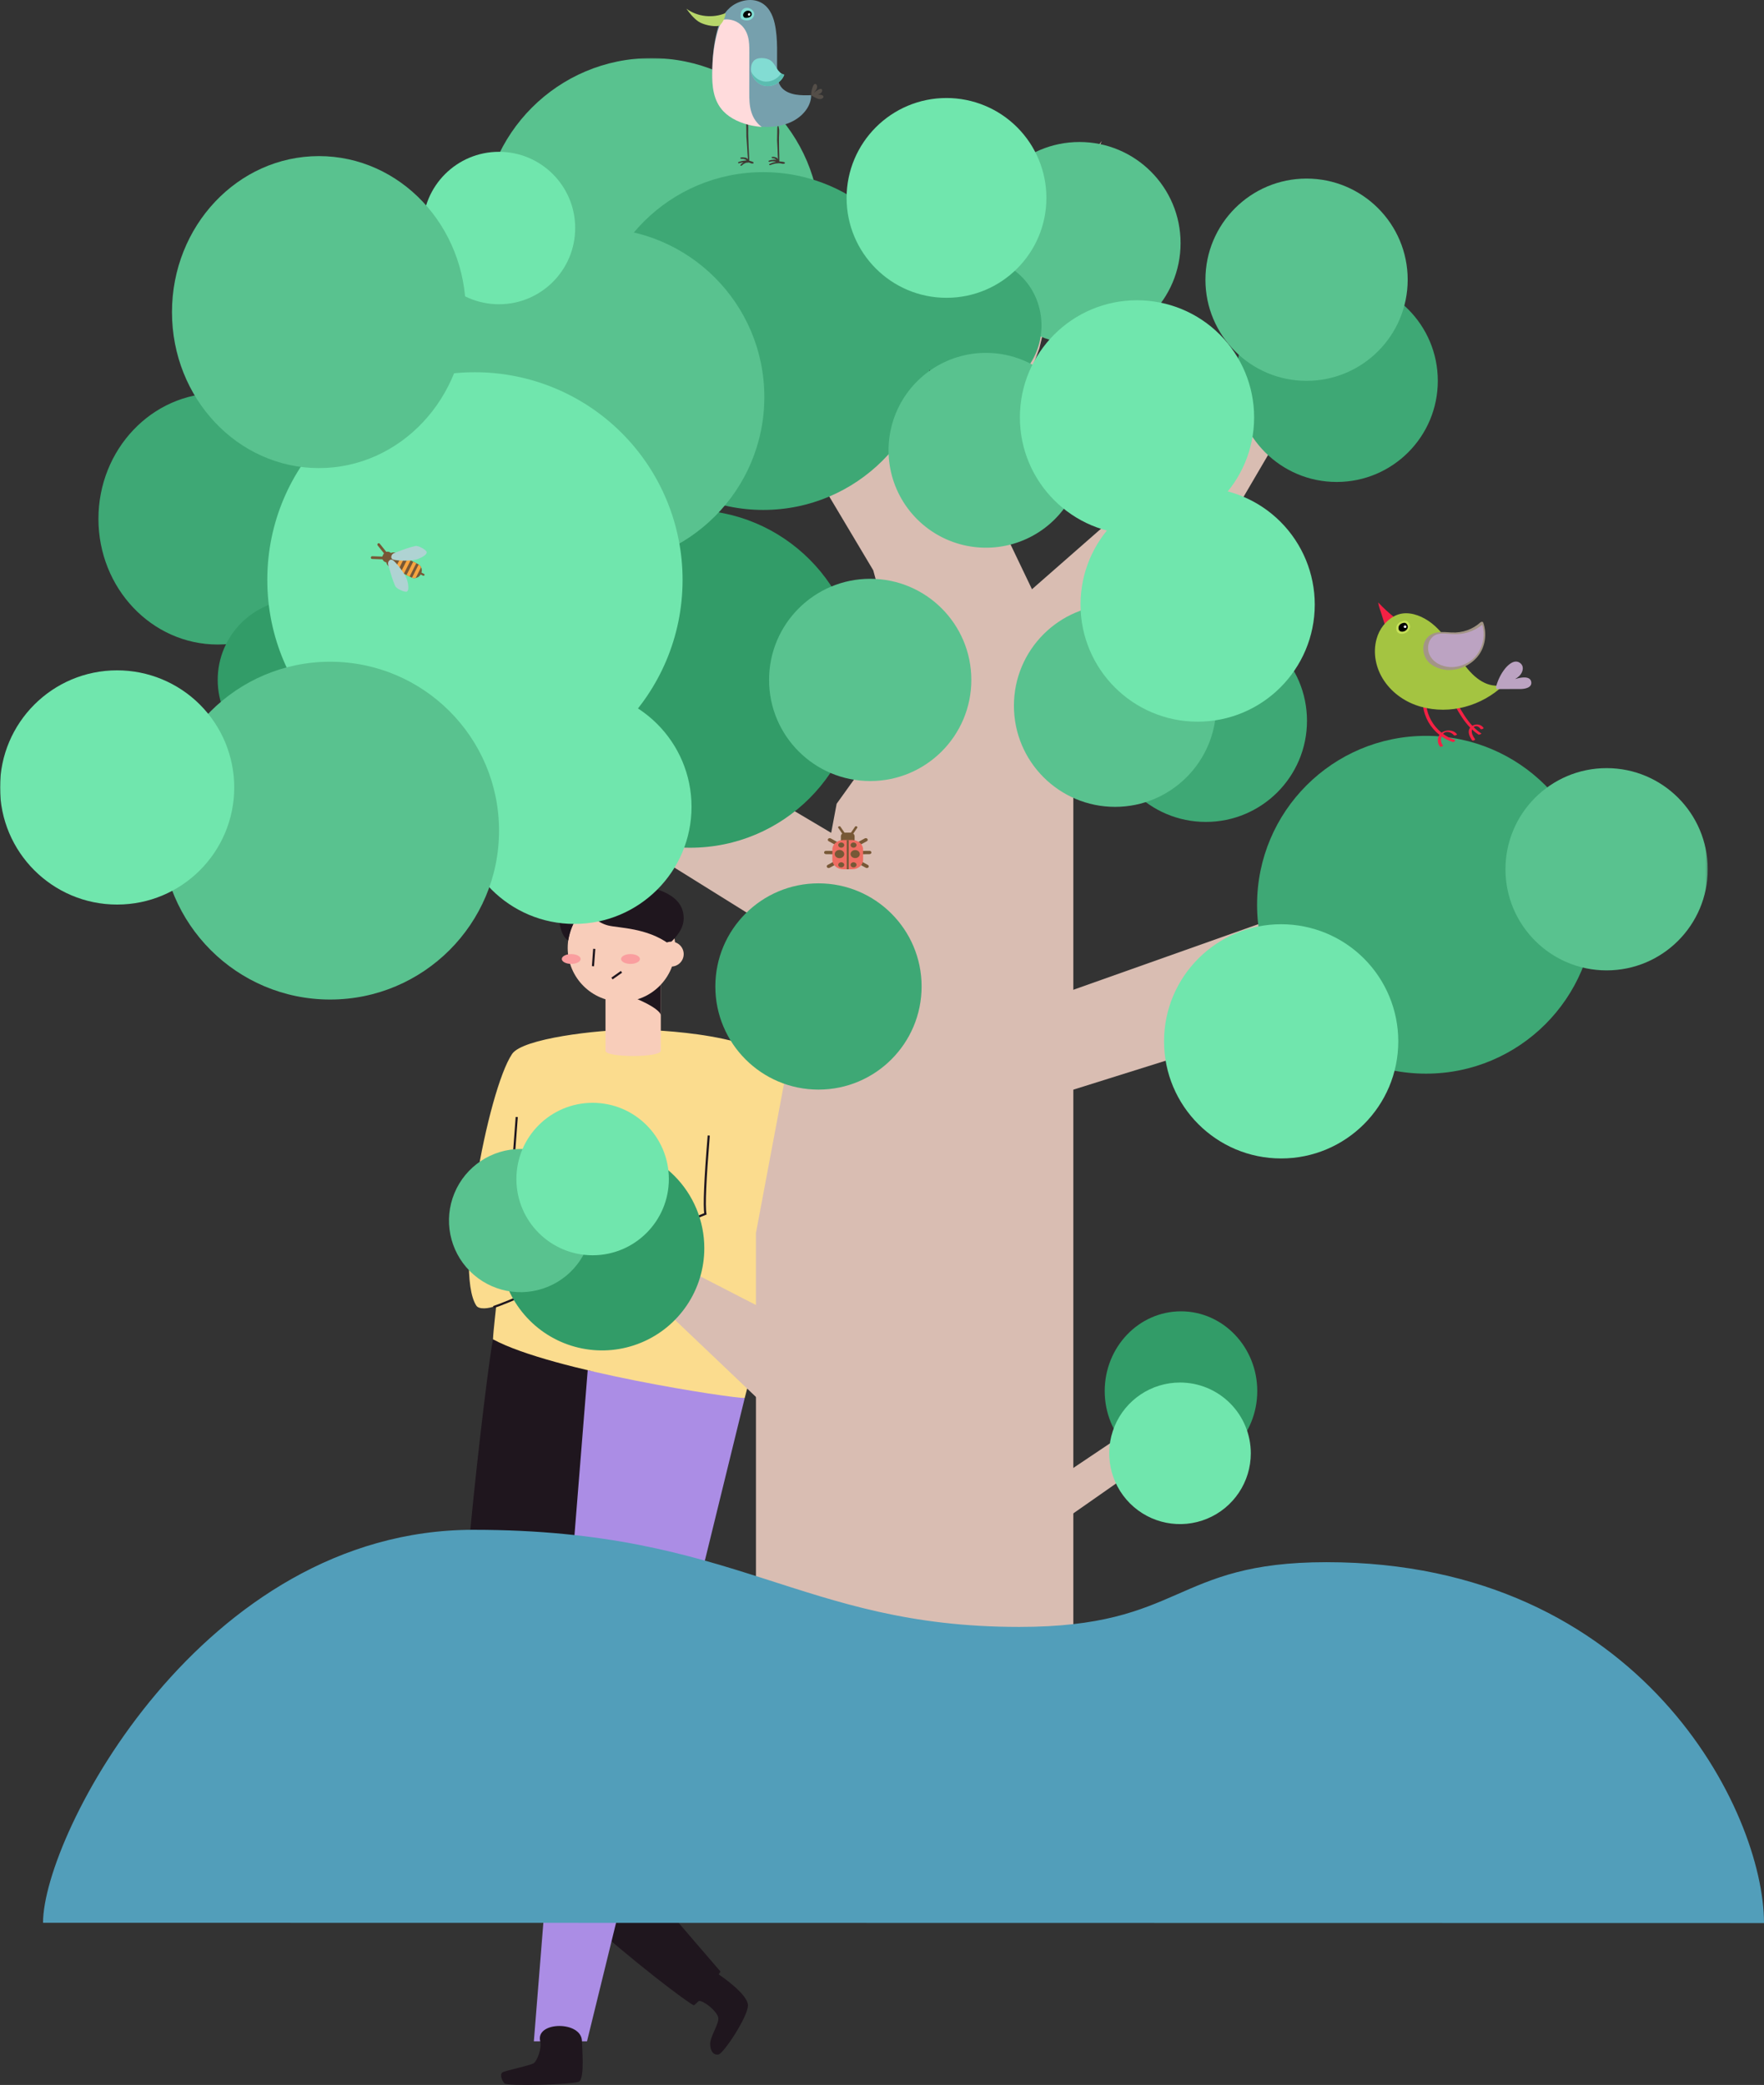 <svg xmlns="http://www.w3.org/2000/svg" xmlns:xlink="http://www.w3.org/1999/xlink" width="819.83" height="969.016" viewBox="0 0 819.83 969.016" fill="none"><rect x="0" y="0" width="819.83" height="969.016" fill="#333333" stroke="none"/><g opacity="1"  transform="translate(0 0.001)  rotate(0)"><g opacity="1"  transform="translate(212.999 404)  rotate(0)"><path id="路径" fill-rule="evenodd" style="fill:#1F161E" opacity="1" d="M1.2 416C7.21 451.74 105.2 526.69 109.49 528C114.49 524.33 121.85 512.3 121.85 512.3C121.85 512.3 50 429.06 48.66 425.72C47.32 422.38 64.37 229.54 64.37 229.54L16.1 218.47C13.57 230.54 -4.81 380.26 1.2 416Z"></path><path id="路径" fill-rule="evenodd" style="fill:#AB8DE5" opacity="1" d="M60.141 232.83L35.111 544.76L59.811 544.76L133.121 245.75L60.141 232.83Z"></path><path id="路径" fill-rule="evenodd" style="fill:#FBDC8E" opacity="1" d="M81.053 74.55C64.813 74.6 29.843 78.6 24.993 85.85C13.623 102.75 -2.237 186.74 8.393 202.85C9.603 204.64 13.983 204.33 17.603 202.85C17.603 203.67 16.283 214.36 16.123 218.47C43.383 233.26 127.363 245.91 133.123 245.75C133.123 245.75 142.193 209.96 143.123 206.32C144.053 202.68 144.923 204.42 148.123 202.63C154.053 199.3 163.043 113.42 153.503 94.84C143.963 76.26 91.173 74.55 81.053 74.55Z"></path><path id="路径" fill-rule="evenodd" style="fill:#1F161E" opacity="1" d="M137.811 227.37C139.311 221.45 144.031 203.16 144.031 203.16C142.001 203.48 117.581 205 115.811 205C118.291 205 139.641 220 137.811 227.37Z"></path><path id="路径" fill-rule="evenodd" style="fill:#F8CDBA" opacity="1" d="M94.12 84.35L94.12 51.35L68.41 51.35L68.41 84.35C68.41 87.61 94.12 87.61 94.12 84.35Z"></path><path id="路径" fill-rule="evenodd" style="fill:#1F161E" opacity="1" d="M94.121 67.94L94.121 51.35C90.941 51.35 79.361 59.16 79.361 59.16C81.361 59.16 94.121 64.8 94.121 67.94Z"></path><path id="椭圆形" fill-rule="evenodd" style="fill:#F8CDBA" opacity="1" d="M100.861 36.56C100.861 22.75 89.661 11.55 75.851 11.55C62.041 11.55 50.841 22.75 50.841 36.56C50.841 50.37 62.041 61.57 75.851 61.57C89.661 61.57 100.861 50.37 100.861 36.56Z"></path><path id="路径" fill-rule="evenodd" style="fill:#1F161E" opacity="1" d="M46.541 18.39C46.541 26.98 48.63 31.84 51.081 33.07C52.63 24.73 56.001 20.87 58.791 19.21C60.95 20.87 64.671 24.89 69.63 26.13C74.591 27.37 87.501 27.13 97.93 34.71C101.331 31.61 104.741 27.58 104.741 22.83C104.741 18.08 102.641 12.12 90.281 8.68C82.13 6.41 81.001 0 67.391 0C54.55 0 46.541 8.06 46.541 18.39Z"></path><path id="椭圆形" fill-rule="evenodd" style="fill:#FA9E9F" opacity="1" d="M56.861 41.71C56.861 40.45 54.901 39.43 52.481 39.43C50.061 39.43 48.101 40.45 48.101 41.71C48.101 42.97 50.061 43.99 52.481 43.99C54.901 43.99 56.861 42.97 56.861 41.71Z"></path><path id="椭圆形" fill-rule="evenodd" style="fill:#FA9E9F" opacity="1" d="M84.41 41.71C84.41 40.45 82.45 39.43 80.03 39.43C77.61 39.43 75.65 40.45 75.65 41.71C75.65 42.97 77.61 43.99 80.03 43.99C82.45 43.99 84.41 42.97 84.41 41.71Z"></path><path  id="路径" style="fill:#1F161E; opacity:1;" d="M63.679,37.036l-0.59,8.06l-0.997,-0.073l0.59,-8.06z"></path><path  id="路径" style="fill:#1F161E; opacity:1;" d="M71.133,50.371l4.42,-3.11l0.575,0.818l-4.42,3.11z"></path><path id="椭圆形" fill-rule="evenodd" style="fill:#F8CDBA" opacity="1" d="M104.75 39.44C104.75 36.25 102.16 33.66 98.97 33.66C95.78 33.66 93.19 36.25 93.19 39.44C93.19 42.63 95.78 45.22 98.97 45.22C102.16 45.22 104.75 42.63 104.75 39.44Z"></path><path  id="路径" style="fill:#1F161E; opacity:1;" d="M116.889,123.801M116.889,123.801c-1.684,20.657 -2.203,32.743 -1.557,36.259l0.078,0.421l-0.405,0.141l0.405,-0.141l-0.405,0.141c-2.212,0.77 -13.612,5.851 -34.199,15.244c-37.542,17.129 -58.983,26.494 -64.322,28.093l-0.287,-0.958c5.294,-1.586 26.692,-10.934 64.194,-28.044c20.616,-9.406 32.045,-14.499 34.285,-15.279l0.165,0.472l-0.165,-0.472l0.165,0.472l-0.492,0.09c-0.663,-3.602 -0.148,-15.776 1.543,-36.521z"></path><path  id="路径" style="fill:#1F161E; opacity:1;" d="M27.659,115.187l-3.53,47.26l-0.997,-0.074l3.53,-47.26z"></path><path  id="路径" style="fill:#1F161E; opacity:1;" d="M46.84,190.245l95.35,13.38l-0.139,0.99l-95.35,-13.38z"></path><path id="路径" fill-rule="evenodd" style="fill:#F8CDBA" opacity="1" d="M24.817 177.023C25.787 177.353 26.847 177.213 27.707 176.663C28.997 175.823 38.597 161.693 43.107 162.413C45.677 162.823 37.297 156.133 32.547 158.623C27.797 161.113 21.397 172.383 22.707 175.003C23.067 175.963 23.837 176.703 24.817 177.023Z"></path><path id="路径" fill-rule="evenodd" style="fill:#1F161E" opacity="1" d="M111.748 525.924C114.628 526.014 120.238 530.954 120.818 533.654C121.398 536.354 117.058 542.434 117.058 545.904C117.058 549.374 118.668 551.314 120.998 550.824C123.328 550.334 134.718 533.164 134.618 527.984C134.518 522.804 122.368 514.584 120.998 513.584C114.768 509.034 104.048 525.684 111.748 525.924Z"></path><path id="路径" fill-rule="evenodd" style="fill:#1F161E" opacity="1" d="M38.081 544.764C38.891 547.894 36.671 553.794 35.081 554.894C33.491 555.994 21.711 558.354 20.491 559.184C19.271 560.014 20.111 562.924 21.491 564.304C22.871 565.684 53.311 564.864 56.081 563.474C58.851 562.084 57.471 547.144 57.471 544.764C57.471 535.064 35.651 535.374 38.081 544.764Z"></path></g><g opacity="1"  transform="translate(0 27)  rotate(0)"><mask id="bg-mask-0" fill="white"><use transform="translate(0 0)  rotate(0)" xlink:href="#path_0"></use></mask><g mask="url(#bg-mask-0)" ><path id="璺緞_4" fill-rule="evenodd" style="fill:#D9BDB2" opacity="1" d="M351.34,546l37.5,-199.45l81.5,-113.55l28.5,89v432h-147.5z"></path><path id="璺緞_5" fill-rule="evenodd" style="fill:#D9BDB2" opacity="1" d="M619.84,441l-142,44.55v-44.55l115.5,-41l83.5,-23l94,-39z"></path><path id="璺緞_5-2" fill-rule="evenodd" style="fill:#D9BDB2" opacity="1" d="M770.56,337.55l0.28,0.42l0.19,0.46l-94,39l-83.53,23l-0.13,-0.48l0.17,0.47l-115.5,41l-0.17,-0.47h0.5v44.6h-0.5l-0.15,-0.48l142,-44.5l0.15,0.48l-0.31,-0.5zM620.06,441.42l-142.72,44.76v-45.54l115.85,-41.09l83.52,-23l0.13,0.49l-0.19,-0.47l94,-39l0.47,0.88l-151,103z"></path><path id="璺緞_1" fill-rule="evenodd" style="fill:#D9BDB2" opacity="1" d="M401.34,369v62l-99.5,-62l-55,-91l-53.5,-32h53.5l55,64z"></path><path id="璺緞_2" fill-rule="evenodd" style="fill:#D9BDB2" opacity="1" d="M560.34,234l-71,106.5l-23,-82l69,-60.5l73,-46z"></path><path id="璺緞_3" fill-rule="evenodd" style="fill:#D9BDB2" opacity="1" d="M487.34,263l-60.5,51.55l-21,-76.5l-60.5,-101.5l-66,-117.5l66,48l81.5,69.5z"></path><path id="路径 1" fill-rule="evenodd" style="fill:#D9BDB2" opacity="1" d="M439.79,197zM455.11,210l-15.32,-13l20.25,-78.45l27.3,-46.91l24.7,-33.09l-13.2,31.05l-15.8,65.36z"></path><path id="鍦嗗舰_1" fill-rule="evenodd" style="fill:#59C28F" opacity="1" d="M302.73,0c43.35,0.01 78.49,35.15 78.5,78.5c0,43.35 -35.15,78.5 -78.5,78.5c-43.35,0 -78.5,-35.15 -78.5,-78.5c0,-43.35 35.15,-78.5 78.5,-78.5z"></path><path id="鍦嗗舰_2" fill-rule="evenodd" style="fill:#3EA875" opacity="1" d="M560.43,261c25.96,0 47,21.04 47,47c0,25.96 -21.04,47 -47,47c-25.96,0 -47,-21.04 -47,-47c0,-25.96 21.04,-47 47,-47z"></path><path id="鍦嗗舰_1-2" fill-rule="evenodd" style="fill:#3EA875" opacity="1" d="M354.73,53c43.35,0.01 78.49,35.15 78.5,78.5c0,43.35 -35.15,78.5 -78.5,78.5c-43.35,0 -78.5,-35.15 -78.5,-78.5c0,-43.35 35.15,-78.5 78.5,-78.5z"></path><path id="鍦嗗舰_1-3" fill-rule="evenodd" style="fill:#329C68" opacity="1" d="M320.73,210c43.35,0.01 78.49,35.15 78.5,78.5c0,43.35 -35.15,78.5 -78.5,78.5c-43.35,0 -78.5,-35.15 -78.5,-78.5c0,-43.35 35.15,-78.5 78.5,-78.5z"></path><path id="鍦嗗舰_2-2" fill-rule="evenodd" style="fill:#3EA875" opacity="1" d="M101.18,155.72c30.61,0 55.44,26.16 55.44,58.42c0,32.26 -24.82,58.41 -55.44,58.41c-30.62,0 -55.43,-26.14 -55.43,-58.41c0,-32.27 24.81,-58.42 55.43,-58.42z"></path><path id="鍦嗗舰_1-4" fill-rule="evenodd" style="fill:#3EA875" opacity="1" d="M662.73,315c43.35,0.01 78.49,35.15 78.5,78.5c0,43.35 -35.15,78.5 -78.5,78.5c-43.35,0 -78.5,-35.15 -78.5,-78.5c0,-43.35 35.15,-78.5 78.5,-78.5z"></path><path id="鍦嗗舰_1-5" fill-rule="evenodd" style="fill:#329C68" opacity="1" d="M138.61,251.55c20.67,0 37.43,16.76 37.43,37.43c0,20.67 -16.76,37.43 -37.43,37.43c-20.67,0 -37.43,-16.76 -37.43,-37.43c0,-20.67 16.76,-37.43 37.43,-37.43z"></path><path id="鍦嗗舰_1-6" fill-rule="evenodd" style="fill:#59C28F" opacity="1" d="M276.73,79c43.35,0.01 78.49,35.15 78.5,78.5c0,43.35 -35.15,78.5 -78.5,78.5c-43.35,0 -78.5,-35.15 -78.5,-78.5c0,-43.35 35.15,-78.5 78.5,-78.5z"></path><path id="鍦嗗舰_1-7" fill-rule="evenodd" style="fill:#70E6AD" opacity="1" d="M220.73,146c25.59,0 50.14,10.16 68.24,28.26c18.1,18.1 28.26,42.65 28.26,68.24c0,53.3 -43.2,96.5 -96.5,96.5c-53.3,0 -96.5,-43.2 -96.5,-96.5c0,-53.3 43.2,-96.5 96.5,-96.5z"></path><path id="鍦嗗舰_2-3" fill-rule="evenodd" style="fill:#3EA875" opacity="1" d="M621.23,103c25.96,0 47,21.04 47,47c0,25.96 -21.04,47 -47,47c-25.96,0 -47,-21.04 -47,-47c0,-25.96 21.04,-47 47,-47z"></path><path id="鍦嗗舰_2-4" fill-rule="evenodd" style="fill:#59C28F" opacity="1" d="M607.23,56c25.96,0 47,21.04 47,47c0,25.96 -21.04,47 -47,47c-25.96,0 -47,-21.04 -47,-47c0,-25.96 21.04,-47 47,-47z"></path><path id="鍦嗗舰_2-5" fill-rule="evenodd" style="fill:#59C28F" opacity="1" d="M518.23,254c25.96,0 47,21.04 47,47c0,25.96 -21.04,47 -47,47c-25.96,0 -47,-21.04 -47,-47c0,-25.96 21.04,-47 47,-47z"></path><path id="鍦嗗舰_2-6" fill-rule="evenodd" style="fill:#59C28F" opacity="1" d="M501.68,39c25.96,0 47,21.04 47,47c0,25.96 -21.04,47 -47,47c-25.96,0 -47,-21.04 -47,-47c0,-25.96 21.04,-47 47,-47z"></path><path id="鍦嗗舰_2-7" fill-rule="evenodd" style="fill:#3EA875" opacity="1" d="M454.36,93c16.43,0 29.68,13.99 29.68,31.27c0,17.28 -13.29,31.28 -29.68,31.28c-16.39,0 -29.68,-14.01 -29.68,-31.28c0,-17.27 13.29,-31.27 29.68,-31.27z"></path><path id="鍦嗗舰_2-8" fill-rule="evenodd" style="fill:#59C28F" opacity="1" d="M746.68,330c25.96,0 47,21.04 47,47c0,25.96 -21.04,47 -47,47c-25.96,0 -47,-21.04 -47,-47c0,-25.96 21.04,-47 47,-47z"></path><path id="鍦嗗舰_1-8" fill-rule="evenodd" style="fill:#70E6AD" opacity="1" d="M556.61,199.55c14.44,0 28.28,5.73 38.49,15.94c10.21,10.21 15.94,24.05 15.94,38.49c0,30.06 -24.37,54.43 -54.43,54.43c-30.06,0 -54.43,-24.37 -54.43,-54.43c0,-30.06 24.37,-54.43 54.43,-54.43z"></path><path id="路径 2" fill-rule="evenodd" style="fill:#D9BDB2" opacity="1" d="M353.32,580.55zM313.01,559.81l40.31,20.74v43.6l-50,-47.6l-13.7,-49.42z"></path><path id="鍦嗗舰_1-9" fill-rule="evenodd" style="fill:#329C68" opacity="1" d="M279.789,505.55c12.61,0 24.7,5 33.62,13.92c8.91,8.91 13.92,21 13.92,33.61c0.01,19.23 -11.57,36.57 -29.34,43.93c-17.76,7.36 -38.21,3.29 -51.81,-10.3c-13.6,-13.6 -17.67,-34.04 -10.31,-51.81c7.36,-17.77 24.69,-29.35 43.92,-29.35z"></path><path id="鍦嗗舰_2-9" fill-rule="evenodd" style="fill:#59C28F" opacity="1" d="M241.949,507c8.83,-0.01 17.29,3.5 23.54,9.74c6.24,6.24 9.74,14.7 9.74,23.53c0.01,13.46 -8.1,25.6 -20.54,30.75c-12.43,5.16 -26.75,2.31 -36.27,-7.2c-9.52,-9.52 -12.37,-23.84 -7.22,-36.27c5.15,-12.44 17.29,-20.55 30.75,-20.55z"></path><path id="路径 3" fill-rule="evenodd" style="fill:#D9BDB2" opacity="1" d="M487.34,662.96zM487.34,684.4v-21.44l41.1,-27.58l41.09,-21.95l-20.85,28.08z"></path><path id="鍦嗗舰_1-10" fill-rule="evenodd" style="fill:#70E6AD" opacity="1" d="M266.96,293.55c30.06,0 54.43,24.37 54.43,54.43c0,30.06 -24.37,54.43 -54.43,54.43c-30.06,0 -54.43,-24.37 -54.43,-54.43c0,-30.06 24.37,-54.43 54.43,-54.43z"></path><path id="鍦嗗舰_1-11" fill-rule="evenodd" style="fill:#329C68" opacity="1" d="M548.87,582.46c19.57,0 35.45,16.64 35.45,37.05c0,20.41 -15.87,37 -35.45,37c-19.58,0 -35.45,-16.54 -35.45,-37c0,-20.46 15.87,-37.05 35.45,-37.05z"></path><path id="鍦嗗舰_1-12" fill-rule="evenodd" style="fill:#70E6AD" opacity="1" d="M548.419,615.55c8.73,0 17.09,3.46 23.26,9.63c6.17,6.17 9.64,14.54 9.64,23.26c0.01,13.31 -8.01,25.31 -20.3,30.4c-12.3,5.1 -26.45,2.29 -35.86,-7.12c-9.41,-9.41 -12.23,-23.56 -7.14,-35.86c5.1,-12.29 17.09,-20.31 30.4,-20.31z"></path><path id="鍦嗗舰_1-13" fill-rule="evenodd" style="fill:#70E6AD" opacity="1" d="M231.89,43.55c19.57,0 35.43,15.86 35.43,35.43c0,19.57 -15.86,35.43 -35.43,35.43c-19.57,0 -35.43,-15.86 -35.43,-35.43c0,-19.57 15.86,-35.43 35.43,-35.43z"></path><path id="鍦嗗舰_1-14" fill-rule="evenodd" style="fill:#70E6AD" opacity="1" d="M439.89,18.55c12.31,0 24.13,4.89 32.83,13.6c8.71,8.7 13.6,20.52 13.6,32.83c0,25.64 -20.79,46.43 -46.43,46.43c-25.64,0 -46.43,-20.79 -46.43,-46.43c0,-25.64 20.79,-46.43 46.43,-46.43z"></path><path id="鍦嗗舰_2-10" fill-rule="evenodd" style="fill:#59C28F" opacity="1" d="M458.229,137c12.01,0 23.53,4.77 32.02,13.26c8.49,8.49 13.26,20 13.26,32.01c0.01,18.31 -11.02,34.83 -27.94,41.84c-16.92,7.01 -36.4,3.14 -49.35,-9.81c-12.95,-12.95 -16.83,-32.42 -9.82,-49.35c7.01,-16.92 23.52,-27.95 41.83,-27.95z"></path><path id="鍦嗗舰_1-15" fill-rule="evenodd" style="fill:#3EA875" opacity="1" d="M380.39,383.55c26.47,0 47.93,21.46 47.93,47.93c0,26.47 -21.46,47.93 -47.93,47.93c-26.47,0 -47.93,-21.46 -47.93,-47.93c0,-26.47 21.46,-47.93 47.93,-47.93z"></path><path id="鍦嗗舰_1-16" fill-rule="evenodd" style="fill:#59C28F" opacity="1" d="M153.43,280.55c43.35,0.01 78.49,35.15 78.5,78.5c0,43.35 -35.15,78.5 -78.5,78.5c-43.35,0 -78.5,-35.15 -78.5,-78.5c0,-43.35 35.15,-78.5 78.5,-78.5z"></path><path id="鍦嗗舰_1-17" fill-rule="evenodd" style="fill:#59C28F" opacity="1" d="M148.22,45.55c37.71,0 68.28,32.42 68.28,72.47c0,40.05 -30.57,72.53 -68.28,72.53c-37.71,0 -68.29,-32.43 -68.29,-72.48c0,-40.05 30.58,-72.52 68.29,-72.52z"></path><path id="鍦嗗舰_1-18" fill-rule="evenodd" style="fill:#70E6AD" opacity="1" d="M54.43,284.55c14.44,0 28.28,5.73 38.49,15.94c10.21,10.21 15.94,24.05 15.94,38.49c0,30.06 -24.37,54.43 -54.43,54.43c-30.06,0 -54.43,-24.37 -54.43,-54.43c0,-30.06 24.37,-54.43 54.43,-54.43z"></path><path id="鍦嗗舰_1-19" fill-rule="evenodd" style="fill:#70E6AD" opacity="1" d="M528.43,112.55c14.44,0 28.28,5.73 38.49,15.94c10.21,10.21 15.94,24.05 15.94,38.49c0,30.06 -24.37,54.43 -54.43,54.43c-30.06,0 -54.43,-24.37 -54.43,-54.43c0,-30.06 24.37,-54.43 54.43,-54.43z"></path><path id="鍦嗗舰_1-20" fill-rule="evenodd" style="fill:#70E6AD" opacity="1" d="M595.43,402.55c14.44,0 28.28,5.73 38.49,15.94c10.21,10.21 15.94,24.05 15.94,38.49c0,30.06 -24.37,54.43 -54.43,54.43c-30.06,0 -54.43,-24.37 -54.43,-54.43c0,-30.06 24.37,-54.43 54.43,-54.43z"></path><path id="鍦嗗舰_2-11" fill-rule="evenodd" style="fill:#59C28F" opacity="1" d="M404.43,242c25.96,0 47,21.04 47,47c0,25.96 -21.04,47 -47,47c-25.96,0 -47,-21.04 -47,-47c0,-25.96 21.04,-47 47,-47z"></path><path id="鍦嗗舰_1-21" fill-rule="evenodd" style="fill:#70E6AD" opacity="1" d="M275.43,485.55c19.57,0 35.43,15.86 35.43,35.43c0,19.57 -15.86,35.43 -35.43,35.43c-19.57,0 -35.43,-15.86 -35.43,-35.43c0,-19.57 15.86,-35.43 35.43,-35.43z"></path></g></g><g opacity="1"  transform="translate(20 711)  rotate(0)"><path id="路径" fill-rule="evenodd" style="fill:#529EBA" opacity="1" d="M799.83 182.78C799.83 131.16 742.87 15.05 596.48 15.05C524.83 15.05 530.04 45.14 453.69 45.14C351.48 45.14 323.18 0 200 0C73.91 0 0 141.9 0 182.65L799.83 182.78Z"></path></g><g opacity="1"  transform="translate(169 0)  rotate(0)"><g opacity="1"  transform="translate(470 280)  rotate(0)"><g opacity="1"  transform="translate(22.398 47.445)  rotate(0)"><path id="路径 1" fill-rule="evenodd" style="fill:#F42144" opacity="1" d="M7.59 14.1C6.5 15.7 6.57 17.98 7.84 19.53C8.1 19.86 9.51 19.35 9.22 19C8.25 17.81 8.05 16.22 8.57 14.83C10.14 15.92 11.87 16.79 13.7 17.38C14.38 17.6 15.43 16.62 14.54 16.33C12.63 15.71 10.85 14.79 9.26 13.62C10.65 12.02 13.14 12.8 14.33 14.29C14.59 14.62 16 14.12 15.71 13.76C14.07 11.7 11 11.59 8.85 12.9C8.75 12.96 8.66 13.03 8.57 13.09C4.71 9.98 2.08 5.41 1.47 0.4C1.38 -0.33 -0.09 0.04 0 0.79C0.63 6.06 3.48 10.86 7.59 14.1Z"></path><path id="路径 2" fill-rule="evenodd" style="fill:#F42144" opacity="1" d="M24.119 16.073C23.259 14.823 22.459 13.543 22.649 11.973C22.669 11.843 22.689 11.723 22.729 11.593C23.649 12.453 24.629 13.253 25.709 13.963C26.039 14.183 27.249 13.573 27.099 13.483C25.779 12.603 24.589 11.593 23.489 10.493C23.889 10.193 24.379 10.023 24.899 10.083C25.669 10.183 26.259 10.743 26.679 11.343C26.949 11.723 28.379 11.243 28.049 10.783C26.889 9.143 24.569 8.823 22.889 9.873C20.309 7.093 18.299 3.793 16.449 0.453C16.269 0.123 14.879 0.683 14.979 0.843C16.939 4.373 19.079 7.863 21.879 10.753C20.469 12.503 21.489 14.783 22.749 16.633C23.009 17.013 24.439 16.543 24.119 16.073Z"></path></g><path id="路径 3" fill-rule="evenodd" style="fill:#F42144" opacity="1" d="M4.612 10.34C5.852 8.95 7.302 7.76 8.902 6.81C6.282 4.73 3.822 2.45 1.552 0C1.702 1.66 2.392 3.3 2.882 4.85C3.452 6.68 4.032 8.51 4.612 10.34Z"></path><path id="路径 4" fill-rule="evenodd" style="fill:#A4C441" opacity="1" d="M59.88 38.405C56.95 39.015 53.85 38.695 51.1 37.425C47.53 35.775 44.76 32.995 42.33 29.965C36.3 22.305 32.03 12.485 23.18 7.535C18.97 5.185 13.78 3.945 9.27 6.235C5.06 8.375 2.04 12.365 0.79 16.885C-1.08 23.595 0.46 30.815 4.36 36.525C8.38 42.405 14.49 46.535 21.32 48.445C34.99 52.275 49.71 48.105 59.88 38.405Z"></path><path id="路径 5" fill-rule="evenodd" style="fill:#A39586" opacity="1" d="M49.113 9.201C45.383 12.561 40.643 14.201 35.633 13.941C31.683 13.731 27.303 13.081 24.343 16.341C22.033 18.881 22.003 22.901 23.553 25.801C25.463 29.381 29.773 31.131 33.623 31.391C38.973 31.611 44.173 29.371 47.633 25.271C51.283 20.931 52.213 14.631 50.333 9.331C50.173 8.871 49.413 8.931 49.113 9.201Z"></path><path id="路径 6" fill-rule="evenodd" style="fill:#BCA3C2" opacity="1" d="M49.906 10.35C47.126 12.57 43.766 14.07 40.236 14.55C38.206 14.83 36.216 14.73 34.176 14.58C32.126 14.43 29.756 14.2 27.876 15.23C24.756 16.95 23.946 21.32 25.426 24.4C27.146 28 31.086 29.79 34.896 30.05C39.966 30.25 45.246 27.75 48.006 23.41C50.496 19.5 51.176 14.76 49.906 10.35Z"></path><path id="分组 4" fill-rule="evenodd" style="fill:#C6E058" opacity="1" d="M13.795,8.463c1.79,-0.15 2.7,2.1 2.55,3.04c-0.18,1.1 -0.84,1.84 -1.58,2.37c-1.36,0.98 -4.45,1.35 -4.83,-1.36c-0.37,-2.67 2.08,-3.9 3.86,-4.05zM13.212,11.93c0.01,0.01 0.01,0.03 0.02,0.04v-0.05c-0.01,0.01 -0.02,0.01 -0.02,0.01z"></path><path id="分组 5" fill-rule="evenodd" style="fill:#000000" opacity="1" d="M13.577,9.455c1.2,-0.1 1.82,1.42 1.71,2.05c-0.12,0.75 -0.56,1.24 -1.06,1.6c-0.92,0.65 -3,0.9 -3.25,-0.92c-0.25,-1.8 1.4,-2.63 2.6,-2.73zM13.182,11.79c0,0.01 0.01,0.02 0.01,0.03v-0.03c0,0.01 -0.01,0.01 -0.01,0z"></path><path id="路径 28" fill-rule="evenodd" style="fill:#FFFFFF" opacity="1" d="M14.012 10.69C13.662 10.69 13.382 10.96 13.382 11.28C13.392 11.6 13.672 11.86 14.022 11.86C14.372 11.86 14.652 11.59 14.652 11.27C14.652 10.95 14.362 10.69 14.012 10.69Z"></path><path id="路径 29" fill-rule="evenodd" style="fill:#BCA3C2" opacity="1" d="M66.007 35.367C65.717 35.447 65.427 35.527 65.147 35.617C65.847 35.187 66.527 34.717 67.107 34.157C68.777 32.537 69.607 29.567 67.337 28.037C64.787 26.317 61.967 28.917 60.477 30.757C58.497 33.217 57.147 36.097 56.307 39.127C56.247 39.357 56.297 39.537 56.427 39.647C56.417 39.657 56.407 39.667 56.407 39.667C56.097 40.087 56.677 40.257 56.987 40.257C60.547 40.247 64.097 40.247 67.657 40.237C69.637 40.227 73.117 39.637 72.657 36.927C72.167 33.997 67.857 34.867 66.007 35.367Z"></path></g><g opacity="1"  transform="translate(150 0)  rotate(0)"><path id="路径 288" fill-rule="evenodd" style="fill:#76A0AD" opacity="1" d="M14.14 14.87C12.64 20.78 12.12 26.83 12.01 32.87C11.9 39.33 12.45 46.25 17.13 51.37C20.4 54.94 25.39 57.21 30.59 58.29C36.59 59.53 43.18 59.23 48.59 56.75C54.01 54.27 58.01 49.41 58 44.24C55.56 44.3 53.09 44.36 50.71 43.94C48.31 43.51 45.98 42.58 44.48 40.96C42.56 38.89 42.29 36.09 42.2 33.47C41.97 25.93 42.69 18.31 41.04 10.9C40.14 6.87 38.16 2.56 33.77 0.77C29.29 -1.05 23.63 0.54 20.21 3.58C16.78 6.62 15.17 10.78 14.14 14.87Z"></path><path id="路径 289" fill-rule="evenodd" style="fill:#82DCD3" opacity="1" d="M27.778 3.655C27.048 3.745 26.348 4.105 25.908 4.685C25.348 5.405 25.228 6.365 25.208 7.275C25.198 7.715 25.218 8.175 25.458 8.545C25.698 8.925 26.138 9.125 26.568 9.265C27.678 9.625 28.928 9.615 29.948 9.055C30.968 8.495 31.668 7.315 31.478 6.165C31.328 5.295 30.678 4.545 29.888 4.105C29.248 3.745 28.498 3.575 27.778 3.655Z"></path><path id="路径 290" fill-rule="evenodd" style="fill:#000000" opacity="1" d="M27.99 8.303C28.46 8.263 28.94 8.193 29.37 7.993C29.8 7.793 30.18 7.443 30.33 7.003C30.51 6.483 30.34 5.873 29.95 5.473C29.56 5.073 28.98 4.893 28.43 4.953C27.88 5.003 27.36 5.283 26.97 5.673C26.61 6.033 26.35 6.503 26.34 7.013C26.34 7.513 26.62 8.033 27.09 8.223C27.37 8.333 27.69 8.323 27.99 8.303Z"></path><path id="路径 291" fill-rule="evenodd" style="fill:#FFFFFF" opacity="1" d="M28.709 7.114C28.909 7.354 29.329 7.384 29.539 7.154C29.709 6.904 29.769 6.574 29.689 6.284C29.469 6.034 29.039 6.034 28.789 6.264C28.559 6.474 28.519 6.874 28.709 7.114Z"></path><path id="路径 292" fill-rule="evenodd" style="fill:#82DCD3" opacity="1" d="M30.01 31.63C29.79 35.42 32.68 39.15 36.4 39.89C40.12 40.63 44.22 38.3 45.48 34.72C43.99 34.42 42.89 33.15 42.07 31.87C41.25 30.59 40.54 29.17 39.33 28.25C38.17 27.37 36.68 27.05 35.22 27C34.04 26.97 32.8 27.12 31.84 27.81C30.65 28.66 30.09 30.17 30.01 31.63Z"></path><path id="路径 293" fill-rule="evenodd" style="fill:#5BBCB0" opacity="1" d="M35.712 37.794C33.282 37.304 31.202 35.544 30.122 33.324C30.682 36.474 33.242 39.264 36.402 39.904C40.122 40.644 44.222 38.314 45.482 34.734C44.952 34.624 44.482 34.394 44.062 34.104C42.342 36.824 38.892 38.424 35.712 37.794Z"></path><g opacity="1"  transform="translate(24 56)  rotate(0)"><path id="路径 294" fill-rule="evenodd" style="fill:#3F3933" opacity="1" d="M19.278 19.012C19.238 19.012 19.198 19.002 19.148 19.002C19.168 18.882 19.188 18.722 19.198 18.522C19.238 17.212 19.088 14.642 19.078 13.332C19.068 11.782 19.068 10.562 19.028 9.012C18.988 7.442 19.198 5.812 19.118 4.242C19.108 3.942 18.868 3.092 18.848 2.792C18.828 2.462 18.258 2.382 18.258 3.482C18.258 4.112 18.198 4.932 18.218 5.902C18.248 6.872 18.128 8.052 18.148 9.172C18.178 10.642 18.358 12.072 18.378 13.422C18.398 14.892 18.508 16.872 18.568 18.072C18.438 17.882 18.338 17.602 18.118 17.422C17.968 17.302 17.788 17.222 17.608 17.172C17.428 17.112 17.258 17.072 17.098 17.012C16.858 16.912 16.528 16.882 16.248 16.902C15.978 16.912 15.758 16.972 15.688 16.962C15.648 16.962 15.618 17.092 15.638 17.232C15.658 17.372 15.728 17.512 15.858 17.532C15.928 17.542 16.008 17.552 16.088 17.552C16.178 17.562 16.268 17.552 16.368 17.562C16.558 17.572 16.748 17.612 16.878 17.662C17.168 17.792 17.358 17.932 17.598 18.112C17.658 18.162 17.708 18.222 17.748 18.292C17.758 18.312 17.768 18.342 17.778 18.362C17.768 18.362 17.768 18.352 17.758 18.352C17.598 18.292 17.418 18.212 17.248 18.192C17.128 18.182 17.018 18.182 16.898 18.182C16.788 18.192 16.668 18.192 16.558 18.212C16.448 18.232 16.338 18.252 16.228 18.262C16.118 18.272 16.018 18.282 15.908 18.292C15.748 18.302 15.568 18.322 15.388 18.352C15.208 18.392 15.038 18.442 14.878 18.492C14.718 18.532 14.578 18.602 14.458 18.642C14.348 18.682 14.258 18.712 14.218 18.722C14.118 18.742 14.168 19.272 14.538 19.232C14.898 19.162 15.588 18.982 15.958 18.972C16.178 18.972 16.368 18.992 16.558 19.002C16.748 19.022 16.938 19.052 17.158 19.062C17.318 19.082 17.478 19.152 17.638 19.222C17.558 19.242 17.468 19.262 17.388 19.282C17.238 19.322 17.078 19.342 16.928 19.382C16.698 19.432 16.448 19.502 16.188 19.572C15.938 19.652 15.688 19.762 15.458 19.852C15.228 19.932 15.028 20.042 14.868 20.122C14.708 20.202 14.588 20.252 14.528 20.272C14.388 20.322 14.428 20.872 14.978 20.722C15.508 20.532 16.548 20.152 17.108 20.052C17.188 20.032 17.268 20.022 17.348 20.012C17.428 20.002 17.508 19.992 17.578 19.982C17.728 19.962 17.878 19.942 18.028 19.932C18.328 19.902 18.618 19.892 18.958 19.862C19.128 19.852 19.298 19.872 19.468 19.892C19.638 19.912 19.808 19.932 19.978 19.972C20.148 20.012 20.308 20.052 20.478 20.082C20.648 20.112 20.808 20.132 20.978 20.152C21.098 20.162 21.498 20.002 21.628 20.012C21.798 20.012 21.958 19.452 21.468 19.362C21.328 19.332 21.168 19.292 20.988 19.242C20.808 19.202 20.608 19.172 20.388 19.152C20.278 19.142 20.158 19.132 20.038 19.112C19.918 19.092 19.798 19.082 19.668 19.062C19.538 19.042 19.408 19.022 19.278 19.012Z"></path><path id="路径 295" fill-rule="evenodd" style="fill:#3F3933" opacity="1" d="M2.67 17.18C2.53 17.16 2.37 17.14 2.22 17.13C2.06 17.13 1.9 17.15 1.75 17.16C1.6 17.17 1.47 17.2 1.37 17.22C1.27 17.24 1.19 17.25 1.15 17.25C1.06 17.25 1.03 17.78 1.35 17.82C1.66 17.83 2.26 17.79 2.57 17.86C2.75 17.9 2.9 17.97 3.06 18.01C3.21 18.07 3.36 18.13 3.53 18.19C3.7 18.26 3.84 18.4 3.97 18.53C3.98 18.54 3.98 18.55 3.99 18.55L3.98 18.55C3.81 18.56 3.65 18.56 3.49 18.59C3.33 18.61 3.17 18.64 3.01 18.66C2.85 18.68 2.7 18.69 2.54 18.71C2.31 18.74 2.05 18.78 1.79 18.83C1.53 18.89 1.27 18.97 1.04 19.04C0.8 19.1 0.6 19.2 0.43 19.26C0.26 19.33 0.14 19.37 0.08 19.39C-0.07 19.43 -0.06 19.98 0.49 19.87C0.63 19.84 0.79 19.79 0.97 19.74C1.15 19.7 1.35 19.65 1.55 19.6C1.65 19.57 1.75 19.55 1.85 19.52C1.95 19.5 2.05 19.49 2.14 19.47C2.29 19.45 2.42 19.43 2.54 19.41C2.44 19.49 2.34 19.56 2.24 19.63C2.12 19.71 1.99 19.81 1.86 19.91C1.74 20.02 1.62 20.14 1.51 20.25C1.4 20.36 1.32 20.47 1.24 20.55C1.17 20.63 1.11 20.7 1.09 20.72C1.02 20.78 1.32 21.22 1.61 21.03C1.88 20.82 2.34 20.36 2.64 20.19C2.81 20.09 2.98 20.02 3.13 19.94C3.29 19.87 3.45 19.8 3.63 19.71C3.81 19.63 4.03 19.61 4.23 19.6C4.33 19.6 4.44 19.6 4.54 19.59C4.64 19.58 4.73 19.56 4.83 19.53C4.84 19.53 4.86 19.52 4.87 19.5C4.9 19.51 4.94 19.52 4.97 19.52C5.13 19.57 5.3 19.61 5.46 19.67C5.62 19.73 5.77 19.8 5.93 19.85C6.09 19.9 6.25 19.94 6.4 19.99C6.52 20.02 6.93 19.92 7.06 19.96C7.18 19.98 7.43 19.46 6.96 19.29C6.83 19.24 6.68 19.17 6.51 19.09C6.34 19.02 6.14 18.96 5.93 18.91C5.82 18.89 5.71 18.85 5.6 18.81C5.49 18.77 5.36 18.74 5.24 18.71C5.22 18.71 5.21 18.7 5.19 18.7C5.2 18.57 5.21 18.42 5.21 18.23C5.21 16.73 4.98 13.8 4.93 12.3C4.87 10.52 4.84 9.13 4.75 7.36C4.66 5.56 4.81 3.7 4.69 1.9C4.67 1.55 4.4 0.59 4.38 0.24C4.35 -0.13 3.77 -0.21 3.82 1.05C3.84 1.77 3.8 2.71 3.86 3.82C3.92 4.93 3.83 6.28 3.89 7.56C3.97 9.24 4.19 10.87 4.25 12.42C4.32 14.2 4.51 16.61 4.61 17.95C4.59 17.94 4.58 17.93 4.56 17.92C4.5 17.89 4.45 17.84 4.39 17.79C4.34 17.74 4.28 17.7 4.22 17.64C4.1 17.54 3.97 17.43 3.83 17.37C3.73 17.33 3.64 17.31 3.54 17.29C3.44 17.27 3.34 17.25 3.24 17.24C3.14 17.23 3.04 17.23 2.95 17.22C2.85 17.21 2.76 17.19 2.67 17.18Z"></path></g><path id="路径 296" fill-rule="evenodd" style="fill:#544E48" opacity="1" d="M58,44.4zM58,44.4c0,-0.04 0,-0.07 0,-0.11c-0.02,-1.36 0.28,-2.7 0.73,-3.93c0.12,-0.34 0.26,-0.69 0.47,-0.95c0.2,-0.26 0.49,-0.44 0.78,-0.4c0.36,0.05 0.65,0.46 0.74,0.93c0.09,0.47 -0.01,0.97 -0.19,1.38c-0.18,0.42 -0.45,0.76 -0.71,1.09c-0.21,0.27 -0.43,0.52 -0.65,0.77c0.61,-0.54 1.28,-1 1.97,-1.4c0.31,-0.19 0.64,-0.36 0.97,-0.43c0.33,-0.07 0.67,-0.03 0.86,0.19c0.24,0.27 0.2,0.78 -0.03,1.19c-0.23,0.41 -0.62,0.73 -1.03,0.93c-0.28,0.14 -0.57,0.23 -0.85,0.3c0.34,0.01 0.68,0.03 1.02,0.07c0.37,0.04 0.73,0.09 1.04,0.23c0.31,0.13 0.56,0.37 0.59,0.65c0.04,0.37 -0.29,0.75 -0.72,0.95c-0.43,0.2 -0.93,0.23 -1.38,0.15c-0.45,-0.07 -0.85,-0.24 -1.23,-0.42c-0.77,-0.36 -1.51,-0.76 -2.22,-1.2c-0.05,0 -0.11,0.01 -0.16,0.01z"></path><path id="路径 297" fill-rule="evenodd" style="fill:#FFDBDC" opacity="1" d="M14.14 16.07C12.64 21.83 12.12 27.73 12.01 33.63C11.9 39.92 12.45 46.67 17.14 51.66C20.41 55.14 25.41 57.35 30.62 58.41C32.05 58.69 33.52 58.88 35 59C32.68 57.3 31.12 54.89 30.3 52.41C29.22 49.19 29.22 45.81 29.23 42.48C29.24 36.42 29.25 30.38 29.26 24.32C29.26 21.88 29.26 19.42 28.62 17.04C27.98 14.65 26.64 12.32 24.35 10.75C22.3 9.34 19.4 8.64 16.82 9.19C15.56 11.34 14.74 13.71 14.14 16.07Z"></path><path id="路径 298" fill-rule="evenodd" style="fill:#B7D66A" opacity="1" d="M5.54 9.964C7.77 11.514 12.58 12.574 15.24 11.994C16.26 11.234 18.06 8.804 18.22 6.094C12.25 8.554 5.21 7.854 0 4.044C1.58 6.254 3.31 8.414 5.54 9.964Z"></path></g><g opacity="1"  transform="translate(214 384)  rotate(0)"><path id="路径 72" fill-rule="evenodd" style="fill:#775836" opacity="1" d="M7.028 7.82L3.088 5.66C2.668 5.43 2.118 5.54 1.858 5.9C1.598 6.27 1.718 6.75 2.138 6.97L6.068 9.13C6.488 9.36 7.038 9.25 7.308 8.89C7.568 8.53 7.438 8.05 7.028 7.82Z"></path><path id="路径 73" fill-rule="evenodd" style="fill:#775836" opacity="1" d="M2.596 19.314L6.536 17.154C6.956 16.934 7.076 16.454 6.806 16.084C6.546 15.724 5.996 15.614 5.576 15.844L1.636 18.004C1.226 18.224 1.096 18.704 1.366 19.074C1.626 19.434 2.176 19.544 2.596 19.314Z"></path><path id="路径 74" fill-rule="evenodd" style="fill:#775836" opacity="1" d="M5.56 11.483L0.91 11.433C0.41 11.423 0.01 11.773 0 12.203C-0.01 12.623 0.39 12.973 0.88 12.983L5.54 13.033C6.03 13.043 6.44 12.703 6.44 12.273C6.45 11.843 6.05 11.493 5.56 11.483Z"></path><path id="路径 75" fill-rule="evenodd" style="fill:#775836" opacity="1" d="M15.93 9.13L19.87 6.97C20.29 6.75 20.41 6.27 20.14 5.9C19.88 5.54 19.33 5.43 18.91 5.66L14.97 7.82C14.56 8.05 14.43 8.53 14.7 8.89C14.96 9.25 15.51 9.36 15.93 9.13Z"></path><path id="路径 76" fill-rule="evenodd" style="fill:#775836" opacity="1" d="M20.362 18.004L16.422 15.844C16.002 15.614 15.452 15.724 15.192 16.084C14.932 16.454 15.052 16.934 15.472 17.154L19.402 19.314C19.822 19.544 20.372 19.434 20.642 19.074C20.902 18.704 20.772 18.224 20.362 18.004Z"></path><path id="路径 77" fill-rule="evenodd" style="fill:#775836" opacity="1" d="M16.467 13.033L21.117 12.983C21.607 12.973 22.007 12.623 21.997 12.203C21.997 11.773 21.587 11.423 21.097 11.433L16.437 11.483C15.947 11.493 15.547 11.843 15.557 12.273C15.567 12.703 15.967 13.043 16.467 13.033Z"></path><path id="路径 78" fill-rule="evenodd" style="fill:#775836" opacity="1" d="M14.185 4.67C14.185 3.74 13.315 2.99 12.245 2.99L9.745 2.99C8.675 2.99 7.805 3.74 7.805 4.67L7.805 6.84C7.805 7.77 8.675 8.52 9.745 8.52L12.245 8.52C13.315 8.52 14.185 7.77 14.185 6.84L14.185 4.67Z"></path><g opacity="1"  transform="translate(3.854 6.424)  rotate(0)"><path id="路径 79" fill-rule="evenodd" style="fill:#EF6D62" opacity="1" d="M14.27 4.37C14.27 1.95 12.01 0 9.23 0L5.04 0C2.25 0 0 1.95 0 4.37L0 9.21C0 11.62 2.25 13.58 5.04 13.58L9.23 13.58C12.02 13.58 14.27 11.62 14.27 9.21L14.27 4.37Z"></path><path id="路径 80" fill-rule="evenodd" style="fill:#775836" opacity="1" d="M6.69 13.577L7.58 13.577L7.58 0L6.69 0L6.69 13.577Z"></path><path id="路径 81" fill-rule="evenodd" style="fill:#775836" opacity="1" d="M4.114 1.146C3.344 1.146 2.724 1.685 2.724 2.356C2.724 3.015 3.344 3.555 4.114 3.555C4.884 3.555 5.504 3.015 5.504 2.356C5.504 1.685 4.884 1.146 4.114 1.146Z"></path><path id="路径 82" fill-rule="evenodd" style="fill:#775836" opacity="1" d="M3.303 4.603C2.083 4.603 1.093 5.463 1.093 6.513C1.093 7.573 2.083 8.433 3.303 8.433C4.523 8.433 5.503 7.573 5.503 6.513C5.503 5.463 4.523 4.603 3.303 4.603Z"></path><path id="路径 83" fill-rule="evenodd" style="fill:#775836" opacity="1" d="M4.114 10.325C3.344 10.325 2.724 10.865 2.724 11.535C2.724 12.195 3.344 12.735 4.114 12.735C4.884 12.735 5.504 12.195 5.504 11.535C5.504 10.865 4.884 10.325 4.114 10.325Z"></path><path id="路径 84" fill-rule="evenodd" style="fill:#775836" opacity="1" d="M9.838 10.325C9.068 10.325 8.448 10.865 8.448 11.535C8.448 12.195 9.068 12.735 9.838 12.735C10.608 12.735 11.228 12.195 11.228 11.535C11.228 10.865 10.608 10.325 9.838 10.325Z"></path><path id="路径 85" fill-rule="evenodd" style="fill:#775836" opacity="1" d="M10.601 4.65C9.411 4.65 8.441 5.49 8.441 6.52C8.441 7.55 9.411 8.39 10.601 8.39C11.781 8.39 12.751 7.55 12.751 6.52C12.751 5.49 11.781 4.65 10.601 4.65Z"></path><path id="路径 86" fill-rule="evenodd" style="fill:#775836" opacity="1" d="M9.838 1.146C9.068 1.146 8.448 1.685 8.448 2.356C8.448 3.015 9.068 3.555 9.838 3.555C10.608 3.555 11.228 3.015 11.228 2.356C11.228 1.685 10.608 1.146 9.838 1.146Z"></path></g><g opacity="1"  transform="translate(6.492 0)  rotate(0)"><path id="路径 87" fill-rule="evenodd" style="fill:#775836" opacity="1" d="M1.08 0.18C0.95 -0.02 0.61 -0.06 0.32 0.09C0.04 0.23 -0.08 0.51 0.06 0.7L2.64 4.48C2.77 4.67 3.11 4.71 3.39 4.57C3.68 4.43 3.8 4.15 3.66 3.95L1.08 0.18Z"></path><path id="路径 88" fill-rule="evenodd" style="fill:#775836" opacity="1" d="M5.603 4.57C5.893 4.71 6.233 4.67 6.363 4.48L8.943 0.7C9.083 0.51 8.963 0.23 8.673 0.09C8.393 -0.06 8.053 -0.02 7.923 0.18L5.343 3.95C5.203 4.15 5.323 4.43 5.603 4.57Z"></path></g></g><g opacity="1"  transform="translate(0 265.66)  rotate(0)"><path id="路径 47" fill-rule="evenodd" style="fill:#775836" opacity="1" d="M25.82 -0.065C25.593 -0.179 25.312 -0.083 25.194 0.15C25.077 0.383 25.168 0.666 25.396 0.781L27.622 1.898C27.85 2.013 28.131 1.917 28.248 1.684C28.365 1.45 28.274 1.167 28.047 1.053L25.82 -0.065Z"></path><path id="路径 48" fill-rule="evenodd" style="fill:#775836" opacity="1" d="M19.146 -6.578C17.511 -7.399 15.506 -6.705 14.667 -5.034L14.582 -4.864C13.747 -3.202 14.387 -1.18 16.023 -0.358L22.117 2.702C23.753 3.523 25.758 2.829 26.592 1.167L26.678 0.997C27.517 -0.674 26.876 -2.696 25.241 -3.518L19.146 -6.578Z"></path><path id="路径 49" fill-rule="evenodd" style="fill:#775836" opacity="1" d="M15.231 -8.62C13.792 -9.343 12.029 -8.729 11.293 -7.263L10.777 -6.235C10.037 -4.761 10.611 -2.984 12.04 -2.266L13.059 -1.755C14.498 -1.032 16.261 -1.646 16.997 -3.112L17.513 -4.14C18.254 -5.614 17.68 -7.391 16.25 -8.109L15.231 -8.62Z"></path><path id="路径 50" fill-rule="evenodd" style="fill:#775836" opacity="1" d="M9.14 -7.995L8.903 -7.521C8.342 -6.404 8.773 -5.057 9.863 -4.51C10.954 -3.962 12.292 -4.421 12.853 -5.538L13.091 -6.011C13.651 -7.128 13.22 -8.475 12.13 -9.023C11.039 -9.57 9.701 -9.112 9.14 -7.995Z"></path><g opacity="1"  transform="translate(3.121 -6.215)  rotate(0)"><path id="路径 51" fill-rule="evenodd" style="fill:#775836" opacity="1" d="M0.879 -0.924C0.534 -0.929 0.23 -0.657 0.225 -0.312C0.206 0.036 0.469 0.337 0.814 0.342L6.565 0.544C6.909 0.549 7.2 0.281 7.219 -0.068C7.228 -0.421 6.974 -0.717 6.629 -0.722L0.879 -0.924Z"></path><path id="路径 52" fill-rule="evenodd" style="fill:#775836" opacity="1" d="M7.873 -1.373C8.138 -1.587 8.183 -1.989 7.973 -2.263L4.376 -6.754C4.167 -7.028 3.769 -7.06 3.5 -6.836C3.222 -6.618 3.19 -6.22 3.4 -5.947L6.997 -1.455C7.207 -1.182 7.596 -1.154 7.873 -1.373Z"></path></g><path id="路径 53" fill-rule="evenodd" style="fill:#F7A541" opacity="1" d="M26.704 -2.017C26.45 -2.537 26.071 -2.985 25.579 -3.321L22.474 2.863C23.033 3.066 23.619 3.102 24.187 2.996L26.704 -2.017Z"></path><path id="路径 54" fill-rule="evenodd" style="fill:#F7A541" opacity="1" d="M21.353 2.328L24.476 -3.892L23.055 -4.606L19.932 1.614L21.353 2.328Z"></path><path id="路径 55" fill-rule="evenodd" style="fill:#F7A541" opacity="1" d="M18.698 0.994L21.821 -5.225L20.4 -5.939L17.277 0.281L18.698 0.994Z"></path><path id="路径 56" fill-rule="evenodd" style="fill:#F7A541" opacity="1" d="M15.923 -0.399L19.046 -6.619C18.514 -6.852 17.955 -6.942 17.409 -6.903L14.717 -1.541C15.011 -1.08 15.413 -0.677 15.923 -0.399Z"></path><path id="路径 57" fill-rule="evenodd" style="fill:#AFD3D3" opacity="1" d="M14.695 6.73C15.274 8.05 19.198 9.707 20.062 9.279C21.637 8.504 20.188 3.725 19.965 3.232C18.499 -0.044 15.282 -3.931 13.803 -5.154C12.29 -6.396 11.047 -4.524 11.408 -3.258C12.817 1.624 13.221 3.315 14.695 6.73Z"></path><path id="路径 58" fill-rule="evenodd" style="fill:#AFD3D3" opacity="1" d="M13.987 -5.52C15.847 -5.056 20.886 -4.797 24.389 -5.578C24.917 -5.693 29.616 -7.385 29.297 -9.112C29.124 -10.06 25.456 -12.226 24.047 -11.893C20.427 -11.036 18.83 -10.351 14.073 -8.565C12.842 -8.098 12.083 -5.984 13.987 -5.52Z"></path></g></g></g><defs><rect id="path_0" x="0" y="0" width="793.68" height="754" /></defs></svg>